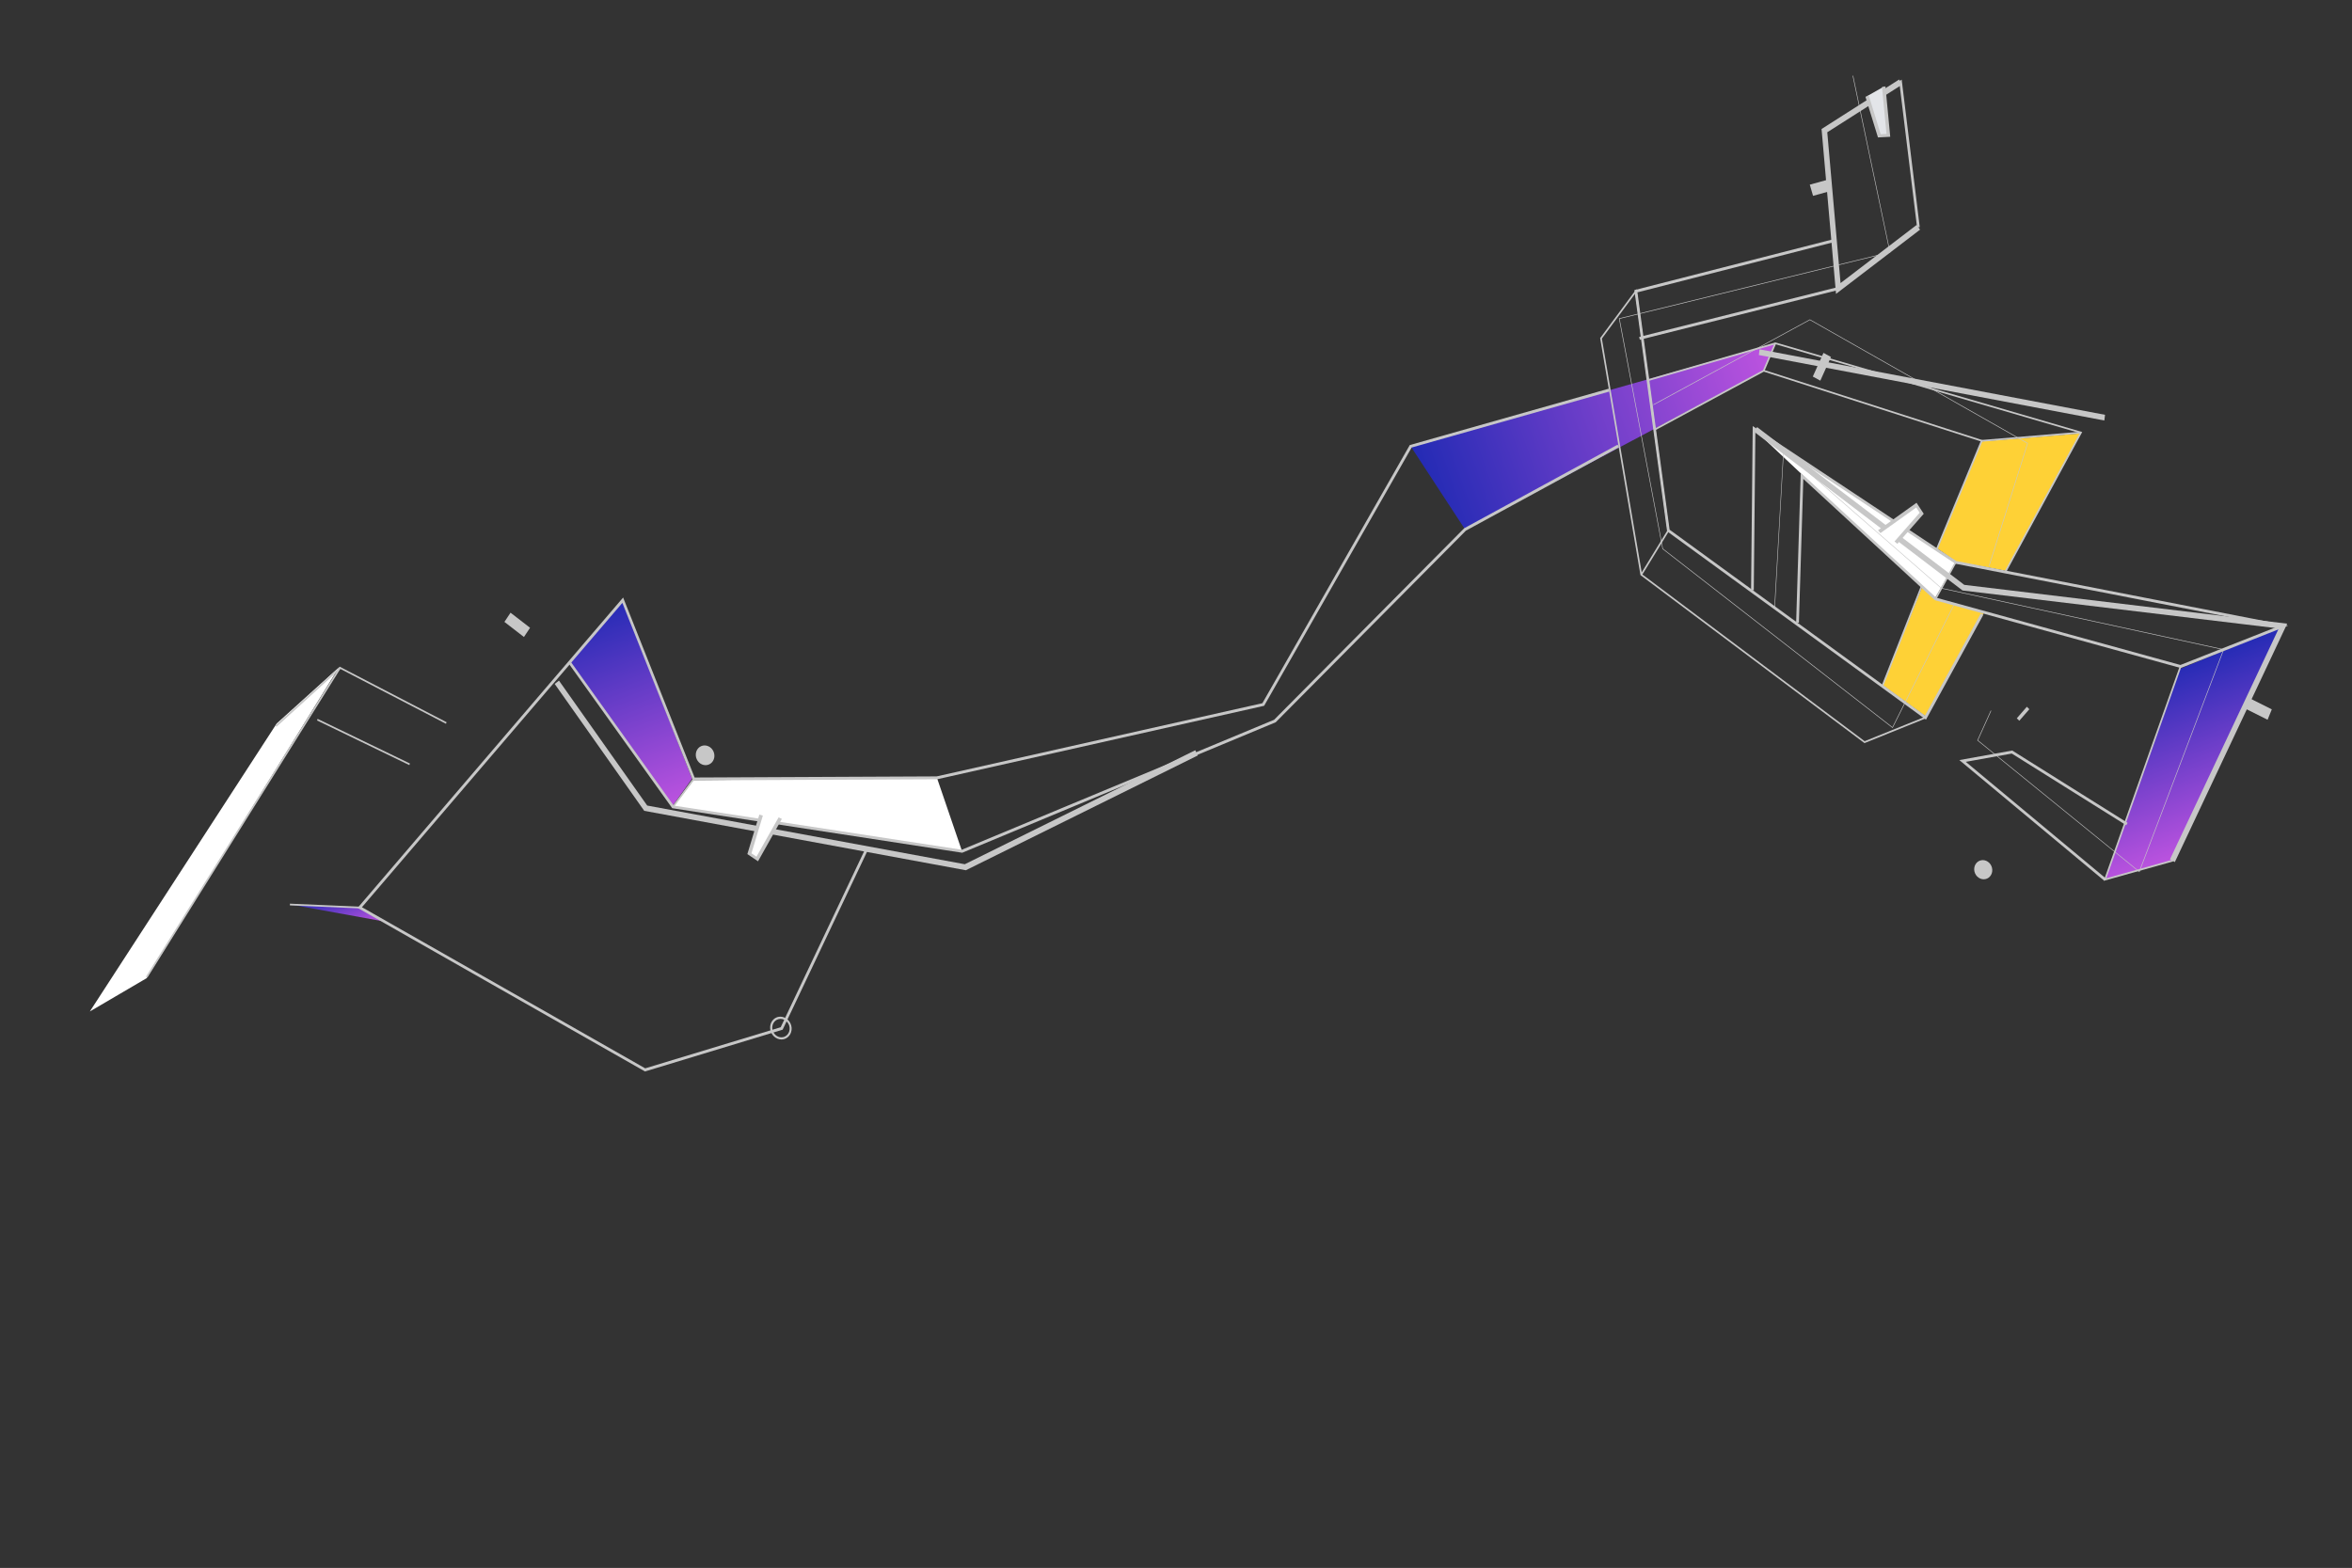 <svg width="2974" height="1983" viewBox="0 0 2974 1983" fill="none" xmlns="http://www.w3.org/2000/svg">
<rect x="0" y="0" width="2974" height="1983" fill="#333333" stroke="none"/>
<path d="M484.417 1165.17L455.81 1147.43L366.867 1143.82L484.417 1165.17Z" fill="url(#paint0_linear_2_401)"/>
<path d="M2748.23 1088.21L2661.62 1112.46L2756.25 845.996L2886.49 792.42L2748.23 1088.21Z" fill="url(#paint1_linear_2_401)"/>
<path d="M786.882 758.373L720.043 838.088L850.235 1019.47L875.132 984.746L786.882 758.373Z" fill="url(#paint2_linear_2_401)"/>
<path d="M2434.76 905.808L2380.23 866.415L2430.66 741.934L2446.04 757.639L2508.42 775.265L2434.76 905.808Z" fill="#FED136"/>
<path d="M2536.64 721.893L2473.6 710.424L2449.25 693.367L2505.74 558.262L2631.01 548.045L2536.64 721.893Z" fill="#FED136"/>
<path d="M2446.04 757.64L2473.6 710.424L2216.73 541.917L2446.04 757.64Z" fill="white"/>
<path d="M1783.79 564.459L1852.48 669.542L2230.2 468.9L2244.89 434.162L1783.79 564.459Z" fill="url(#paint3_linear_2_401)"/>
<path d="M349.849 915.046L428.452 844.131L185.235 1237.21L113.601 1279.2L349.849 915.046Z" fill="white"/>
<path d="M876.883 986.687L851.366 1020.15L1216.46 1076.59L1184.7 983.674L876.883 986.687Z" fill="white"/>
<path d="M2404.59 100.7L2427.44 287.28L2424.04 287.536L2401.94 106.816L2308.73 166.221L2326.31 366.281L2324.91 366.647L2073.5 429.689L2072.61 426.165L2322.61 363.421L2305.06 164.216L2305.94 163.649L2404.59 100.7Z" fill="#C7C7C7"/>
<path d="M2066.61 366.854L2068.09 366.532L2320.27 302.024L2321.25 305.592L2070.46 369.734L2111.14 669.909L2434.08 904.963L2504.72 775.711L2507.78 777.632L2435.31 910.169L2107.98 671.965L2107.86 671.065L2066.61 366.854Z" fill="#C7C7C7"/>
<path d="M2083.98 479.6L2244.84 433.076L2245.15 433.118L2632.87 546.399L2536.56 723.811L2534.73 722.612L2629.71 547.669L2244.96 435.316L2084.63 481.717L2083.98 479.6Z" fill="#C7C7C7"/>
<path d="M787.919 755.702L878.312 983.315L1184.4 981.898L1596.23 889.35L1782.61 562.858L1783.27 562.687L2034.13 491.587L2035.17 495.131L1784.95 565.991L1598.47 892.6L1597.81 892.771L1184.97 985.542L1184.81 985.521L876.118 986.975L875.651 985.733L786.958 762.441L457.676 1147.36L815.838 1351.13L987.125 1299.18L1094.05 1073.69L1097.18 1075.42L989.598 1302.27L988.87 1302.46L815.578 1355.08L814.923 1354.7L452.181 1148.24L453.643 1146.51L787.919 755.702Z" fill="#C7C7C7"/>
<path d="M2069.19 365.568L2110.62 671.21L2110.44 671.513L2076.72 726.559L2357.75 937.387L2434.28 906.462L2435.13 908.507L2357.58 939.816L2357.07 939.454L2074.34 727.379L2074.24 726.941L2023.3 427.56L2023.6 427.209L2069.19 365.568ZM2108.49 670.593L2067.86 370.949L2025.51 428.221L2075.86 723.891L2108.49 670.593Z" fill="#C7C7C7"/>
<path d="M721.908 837.23L851.807 1018.8L1216.1 1074.68L1611.04 910.309L1851.48 668.03L2045.4 562.379L2047.08 565.683L1853.58 671.097L1613.04 913.493L1612.72 913.613L1216.73 1078.46L1216.27 1078.4L850.009 1022.15L849.558 1021.53L719.181 839.28L721.908 837.23Z" fill="#C7C7C7"/>
<path d="M2230.04 467.701L2507.3 556.806L2449.45 696.207L2447.56 695.263L2504.38 558.142L2230.33 470.031L2092.61 544.375L2091.58 542.402L2230.04 467.701Z" fill="#C7C7C7"/>
<path d="M2381 868.544L2431.01 741.451L2429.09 740.521L2379.08 867.614L2381 868.544Z" fill="#C7C7C7"/>
<path d="M2631.48 548.163L2631.22 545.979L2505.77 556.427L2506.04 558.611L2631.48 548.163Z" fill="#C7C7C7"/>
<path d="M2231.06 469.379L2245.81 434.652L2243.91 433.67L2229.17 468.397L2231.06 469.379Z" fill="#C7C7C7"/>
<path d="M851.757 1021.19L878.066 985.794L876.417 984.385L850.109 1019.78L851.757 1021.19Z" fill="#C7C7C7"/>
<path d="M454.919 1148.85L454.897 1146.66L366.57 1142.88L366.592 1145.06L454.919 1148.85Z" fill="#C7C7C7"/>
<path d="M517.567 967.612L518.344 965.627L401.637 909.174L400.859 911.159L517.567 967.612Z" fill="#C7C7C7"/>
<path d="M429.546 843.167L564.692 913.4L563.897 915.353L430.303 845.953L186.28 1236.5L184.546 1235.18L429.546 843.167Z" fill="#C7C7C7"/>
<path d="M349.579 919.152L430.646 845.428L429.254 843.735L348.187 917.459L349.579 919.152Z" fill="#C7C7C7"/>
<path d="M2216.23 538.874L2473.45 709.456L2893.16 791.174L2757.42 844.851L2756.85 844.674L2446.68 759.134L2446.35 758.861L2280.2 605.658L2274.63 787.581L2271.15 787.237L2276.95 597.985L2448.22 755.876L2756.99 840.998L2880.26 792.328L2472.26 712.893L2471.97 712.689L2219.61 545.32L2217.58 746.537L2214.15 746.331L2216.23 538.874Z" fill="#C7C7C7"/>
<path d="M2885.83 791.253L2887.67 792.29L2747.61 1089.46L2747.23 1089.61L2660.01 1114.01L2756.23 842.463L2758.18 843.382L2663.38 1110.77L2746.17 1087.57L2885.83 791.253Z" fill="#C7C7C7"/>
<path d="M2448.27 758.147L2473.69 711.814L2471.89 710.642L2446.47 756.975L2448.27 758.147Z" fill="#C7C7C7"/>
<path d="M2477.5 961.292L2544.36 949.201L2690.26 1040.66L2688.58 1043.73L2543.83 953.022L2485.63 963.511L2662.72 1110.94L2660.65 1113.77L2477.5 961.292Z" fill="#C7C7C7"/>
<path d="M2401.34 100.581L2405.19 106.929L2310.51 167.279L2327.29 358.036L2423.65 284.373L2427.83 290.438L2321.57 371.684L2303.28 163.153L2401.34 100.581Z" fill="#C7C7C7"/>
<path d="M2221.73 540.109L2483.73 739.674L2892.03 788.759L2749.97 1090.31L2743.84 1086.79L2881.41 794.803L2481.44 746.756L2480.68 746.097L2217.88 545.965L2221.73 540.109Z" fill="#C7C7C7"/>
<path d="M2660.83 531.805L2661.71 524.618L2224.87 441.808L2224 448.994L2660.83 531.805Z" fill="#C7C7C7"/>
<path d="M706.802 860.788L818.36 1018.79L1219.94 1093L1511.36 948.843L1514.57 955.431L1221.21 1100.63L1220.17 1100.39L814.609 1025.47L701.375 864.956L706.802 860.788Z" fill="#C7C7C7"/>
<path d="M2342.55 95.781L2343.24 95.679L2390.17 319.334L2389.89 319.361L2047.95 403.242L2102.74 693.857L2392.88 919.6L2471.32 762.851L2471.88 763.189L2393.14 920.683L2392.85 920.479L2102.09 694.259L2102.1 694.097L2047.09 402.7L2047.41 402.58L2389.38 318.768L2342.55 95.781Z" fill="#C7C7C7"/>
<path d="M2288.53 403.958L2288.71 404.048L2564.19 560.434L2564.11 560.782L2515.44 716.092L2514.75 715.801L2563.39 560.815L2288.54 404.744L2090.86 512.205L2090.53 511.539L2288.53 403.958Z" fill="#C7C7C7"/>
<path d="M2254.99 569.243L2255.45 569.699L2454.98 743.643L2812.16 821.258L2811.97 821.723L2705.22 1103.06L2500.19 936.376L2517.24 898.624L2517.87 898.938L2501.07 936.202L2704.87 1101.93L2811.19 821.781L2454.72 744.294L2454.63 744.249L2255.53 570.691L2244.22 769.498L2243.55 769.438L2254.99 569.243Z" fill="#C7C7C7"/>
<path d="M982.249 1286.61C982.759 1286.42 983.206 1286.25 983.743 1286.13C990.973 1284.43 998.495 1289.32 1000.53 1297.05C1002.51 1304.81 998.275 1312.55 991.07 1314.31C983.84 1316.01 976.318 1311.12 974.281 1303.39C972.451 1296.2 975.93 1288.99 982.249 1286.61ZM991.604 1311.28C996.71 1309.36 999.557 1303.56 998.093 1297.73C996.447 1291.42 990.376 1287.49 984.564 1288.89C978.687 1290.31 975.28 1296.56 976.9 1302.8C978.546 1309.11 984.617 1313.04 990.429 1311.64C990.774 1311.59 991.221 1311.42 991.604 1311.28Z" fill="#C7C7C7"/>
<path d="M879.787 955.254C880.132 962.151 885.679 967.732 892.177 967.719C898.675 967.706 903.663 962.104 903.319 955.207C902.974 948.31 897.427 942.729 890.929 942.742C884.431 942.756 879.443 948.357 879.787 955.254Z" fill="#C7C7C7"/>
<path d="M2553.32 911.542L2566.02 896.945L2562.86 893.837L2550.17 908.434L2553.32 911.542Z" fill="#C7C7C7"/>
<path d="M2301.71 481.426L2315.21 451.48L2305.71 446.286L2292.22 476.233L2301.71 481.426Z" fill="#C7C7C7"/>
<path d="M2497.91 1093.15C2494.66 1098.71 2496.41 1106.24 2501.83 1109.98C2507.24 1113.71 2514.27 1112.24 2517.52 1106.68C2520.77 1101.12 2519.02 1093.59 2513.6 1089.85C2508.19 1086.12 2501.16 1087.6 2497.91 1093.15Z" fill="#C7C7C7"/>
<path d="M2360.86 121.567L2376.31 171.731L2387.77 171.198L2381.87 109.643L2360.86 121.567Z" fill="#E3E5E9"/>
<path d="M2358.75 122.362L2374.61 173.791L2390.12 172.992L2384.04 109.221L2379.72 110.138L2385.42 169.408L2378.04 169.744L2362.94 120.707L2358.75 122.362Z" fill="#C7C7C7"/>
<path d="M2397.33 686.292L2429.89 649.082L2423.2 638.846L2376.17 672.449L2397.33 686.292Z" fill="white"/>
<path d="M2399.14 687.815L2432.48 649.762L2423.38 635.862L2374.62 670.668L2377.77 674.206L2423.01 641.83L2427.33 648.471L2395.52 684.77L2399.14 687.815Z" fill="#C7C7C7"/>
<path d="M962.374 1030.88L947.581 1079.67L957.454 1086.35L986.608 1034.68L962.374 1030.88Z" fill="white"/>
<path d="M960.16 1030.22L945.003 1080.17L958.483 1089.27L988.65 1035.64L984.508 1033.74L956.52 1083.48L950.165 1079.18L964.593 1031.55L960.16 1030.22Z" fill="#C7C7C7"/>
<path d="M2316.26 241.109L2312.15 226.965L2288.41 233.539L2292.52 247.682L2316.26 241.109Z" fill="#C7C7C7"/>
<path d="M2867.26 910.266L2872.61 897.116L2845.7 883.64L2840.34 896.79L2867.26 910.266Z" fill="#C7C7C7"/>
<path d="M662.498 805.611L670.24 793.963L645.559 774.883L637.817 786.532L662.498 805.611Z" fill="#C7C7C7"/>
<defs>
<linearGradient id="paint0_linear_2_401" x1="436.451" y1="1183.22" x2="414.832" y2="1125.77" gradientUnits="userSpaceOnUse">
<stop stop-color="#BC53DF"/>
<stop offset="1" stop-color="#252BB5"/>
</linearGradient>
<linearGradient id="paint1_linear_2_401" x1="2815.6" y1="1062.85" x2="2735.25" y2="849.334" gradientUnits="userSpaceOnUse">
<stop stop-color="#BC53DF"/>
<stop offset="1" stop-color="#252BB5"/>
</linearGradient>
<linearGradient id="paint2_linear_2_401" x1="839.736" y1="1023.42" x2="745.81" y2="773.83" gradientUnits="userSpaceOnUse">
<stop stop-color="#BC53DF"/>
<stop offset="1" stop-color="#252BB5"/>
</linearGradient>
<linearGradient id="paint3_linear_2_401" x1="2235.63" y1="446.422" x2="1801.76" y2="597.276" gradientUnits="userSpaceOnUse">
<stop stop-color="#BC53DF"/>
<stop offset="1" stop-color="#252BB5"/>
</linearGradient>
</defs>
</svg>
